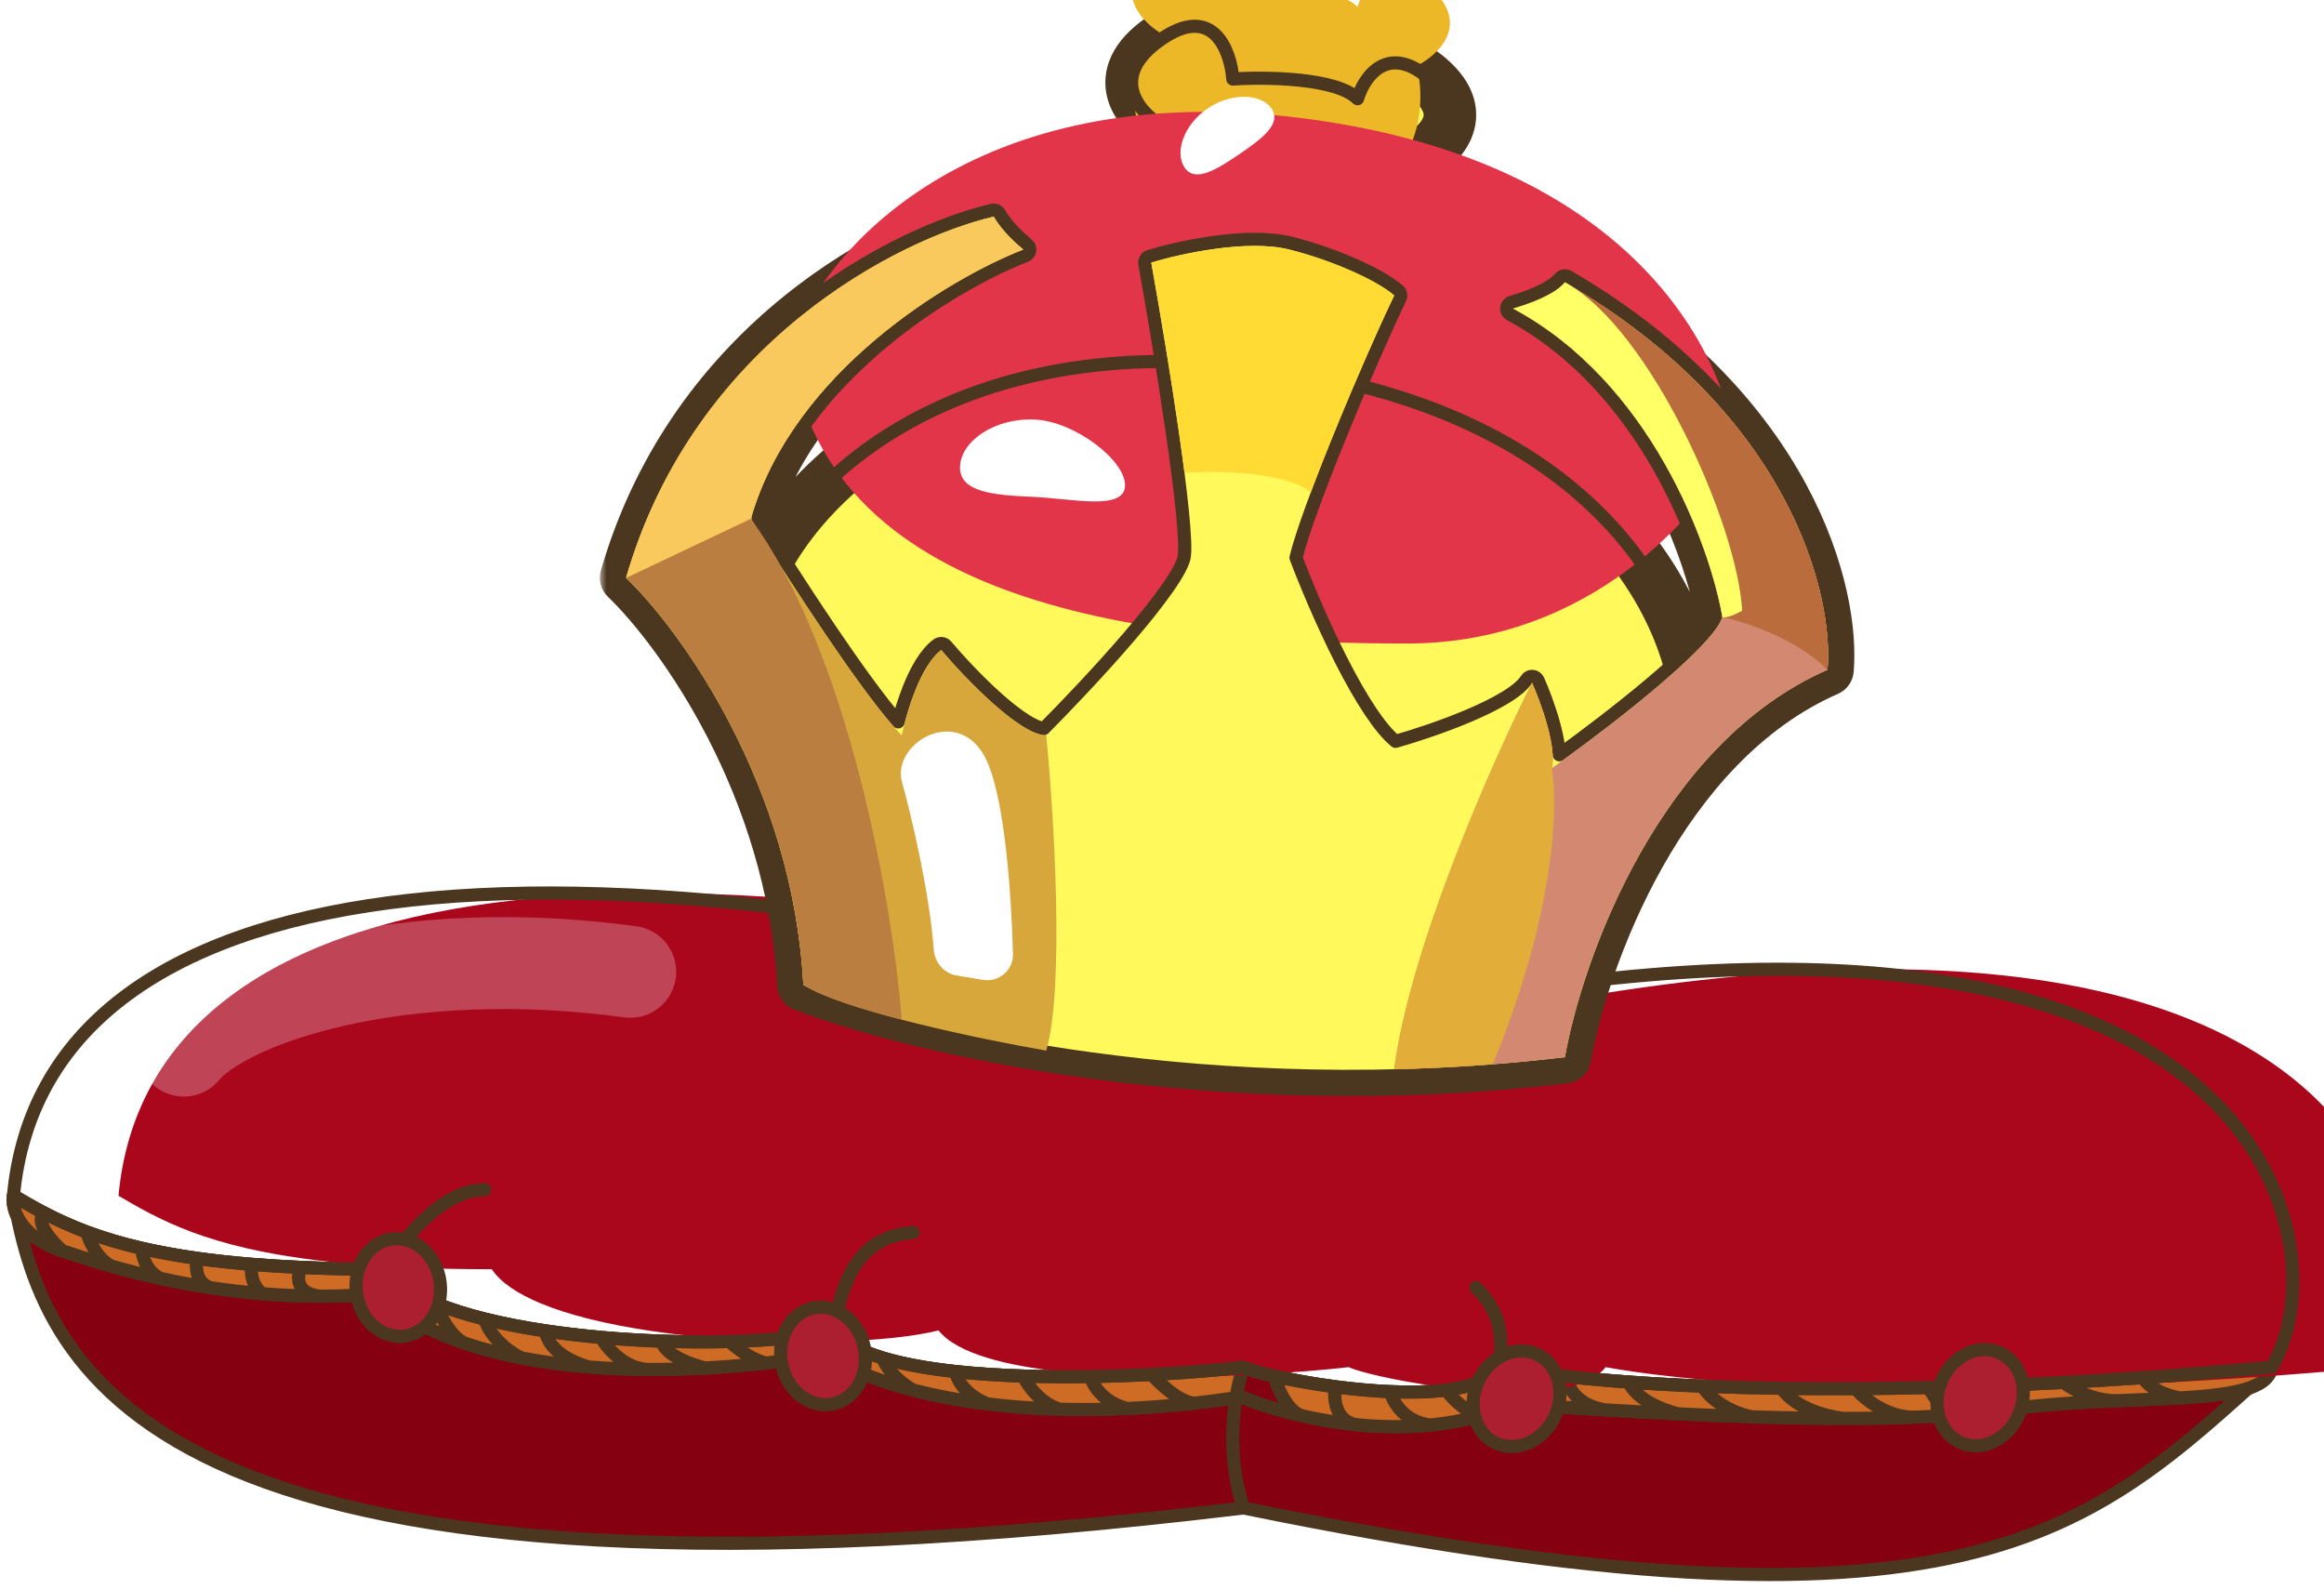 <svg width="177" height="121" viewBox="0 0 177 121" fill="none" xmlns="http://www.w3.org/2000/svg">
  <g filter="url(#filter0_d_662_10623)">
    <path d="M95.708 105.825C16.276 115.389 5.114 97.462 2.314 83.635C2.01 83.008 1.961 82.432 2.024 82.054C2.769 82.494 3.53 82.934 4.354 83.363C5.327 83.869 6.388 84.36 7.617 84.818C8.828 85.269 10.201 85.688 11.812 86.058C13.057 86.344 14.443 86.601 16.007 86.82C17.281 86.999 18.673 87.153 20.201 87.278C21.363 87.373 22.603 87.451 23.93 87.511C25.904 87.6 28.07 87.647 30.456 87.647C31.134 88.665 32.447 89.529 34.184 90.25C35.276 90.703 36.536 91.099 37.913 91.441C39.358 91.801 40.932 92.101 42.574 92.346C43.936 92.548 45.346 92.712 46.769 92.84C48.322 92.979 49.89 93.074 51.43 93.128C53.2 93.189 54.931 93.196 56.557 93.152C59.798 93.064 62.619 92.773 64.48 92.308C65.194 93.201 66.508 93.885 68.217 94.403C69.795 94.881 71.71 95.216 73.802 95.442C75.429 95.617 77.163 95.726 78.929 95.783C80.631 95.838 82.362 95.845 84.056 95.818C85.663 95.793 87.236 95.736 88.717 95.66C91.498 95.517 93.955 95.307 95.708 95.105C96.117 95.288 96.952 95.531 98.06 95.783C99.328 96.071 100.951 96.369 102.7 96.598C104.059 96.777 105.494 96.914 106.894 96.972C108.389 97.035 109.845 97.008 111.131 96.846C113.029 96.607 114.556 96.075 115.284 95.105C116.74 95.369 118.432 95.609 120.34 95.818C121.795 95.978 123.375 96.12 125.072 96.241C126.817 96.367 128.684 96.471 130.665 96.551C132.582 96.628 134.604 96.684 136.724 96.714C138.521 96.74 140.387 96.749 142.317 96.738C144.127 96.728 145.993 96.701 147.91 96.656C151.184 96.58 154.609 96.452 158.164 96.265C160.145 96.161 162.166 96.039 164.224 95.898C167.404 95.68 170.671 95.417 174.012 95.105C173.903 95.865 173.262 96.373 172.219 96.721C159.174 108.47 148.77 116.666 95.708 105.825Z" fill="#850011"/>
    <path d="M2.024 82.054C4.354 96.037 13.21 115.758 95.708 105.825M2.024 82.054C1.869 82.986 2.397 85.13 5.753 86.249M2.024 82.054C2.769 82.494 3.53 82.934 4.354 83.363M95.708 105.825C151.173 117.156 160.029 107.689 174.012 95.105M95.708 105.825C94.682 102.733 94.774 99.626 95.133 97.435M174.012 95.105C170.671 95.417 167.404 95.68 164.224 95.898M174.012 95.105C173.774 96.769 170.99 97.22 167.02 97.449M95.708 95.105C95.514 95.635 95.296 96.441 95.133 97.435M95.708 95.105C93.955 95.307 91.498 95.517 88.717 95.66M95.708 95.105C96.117 95.288 96.952 95.531 98.06 95.783M64.48 92.308C65.038 89.667 65.692 85.223 70.539 84.85M64.48 92.308C62.619 92.773 59.798 93.064 56.557 93.152M64.48 92.308C65.194 93.201 66.508 93.885 68.217 94.403M30.456 87.647C31.232 85.863 34.557 81.588 37.913 81.588M30.456 87.647C28.07 87.647 25.904 87.6 23.93 87.511M30.456 87.647C31.134 88.665 32.447 89.529 34.184 90.25M115.284 95.105C115.284 93.168 115.657 91.283 113.42 89.045M115.284 95.105C114.556 96.075 113.029 96.607 111.131 96.846M115.284 95.105C116.74 95.369 118.432 95.609 120.34 95.818M5.753 86.249C4.976 85.568 3.609 84.037 4.354 83.363M5.753 86.249C6.745 86.58 7.998 86.989 9.481 87.408M95.133 97.435C94.055 97.595 93.004 97.731 91.98 97.845M95.708 97.435C96.808 97.893 98.394 98.413 100.275 98.833M4.354 83.363C5.327 83.869 6.388 84.36 7.617 84.818M7.617 84.818C7.772 85.446 8.363 86.844 9.481 87.408M7.617 84.818C8.828 85.269 10.201 85.688 11.812 86.058M9.481 87.408C10.598 87.724 11.845 88.046 13.21 88.344M11.812 86.058C11.812 86.587 12.091 87.783 13.21 88.344M11.812 86.058C13.057 86.344 14.443 86.601 16.007 86.82M13.21 88.344C14.384 88.601 15.646 88.841 16.985 89.045M16.007 86.82C15.882 87.406 15.904 88.672 16.985 89.045M16.007 86.82C17.281 86.999 18.673 87.153 20.201 87.278M16.985 89.045C18.243 89.237 19.57 89.398 20.959 89.511M20.201 87.278C20.085 87.712 20.074 88.766 20.959 89.511M20.201 87.278C21.363 87.373 22.603 87.451 23.93 87.511M20.959 89.511C22.355 89.626 23.814 89.693 25.328 89.698M23.93 87.511C23.619 88.147 23.464 89.474 25.328 89.698M25.328 89.698C26.83 89.702 28.386 89.645 29.989 89.511C30.902 90.667 33.001 92.147 36.515 93.318M34.184 90.25C34.495 91.13 35.396 92.976 36.515 93.318M34.184 90.25C35.276 90.703 36.536 91.099 37.913 91.441M36.515 93.318C37.738 93.726 39.133 94.097 40.709 94.403M37.913 91.441C38.068 92.039 38.845 93.469 40.709 94.403M37.913 91.441C39.358 91.801 40.932 92.101 42.574 92.346M40.709 94.403C42.244 94.701 43.95 94.939 45.837 95.091M42.574 92.346C42.574 92.945 43.226 94.334 45.837 95.091M42.574 92.346C43.936 92.548 45.346 92.712 46.769 92.84M45.837 95.091C47.283 95.208 48.835 95.274 50.497 95.279M46.769 92.84C47.235 93.663 48.633 95.305 50.497 95.279M46.769 92.84C48.322 92.979 49.89 93.074 51.43 93.128M50.497 95.279C51.825 95.284 53.222 95.249 54.692 95.17M51.43 93.128C51.43 93.519 52.082 94.476 54.692 95.17M51.43 93.128C53.2 93.189 54.931 93.196 56.557 93.152M54.692 95.17C56.172 95.09 57.725 94.965 59.353 94.788M56.557 93.152C57.023 93.597 58.234 94.547 59.353 94.788M59.353 94.788C60.843 94.627 62.396 94.423 64.014 94.172C65.151 94.987 67.331 96.016 70.539 96.846M68.217 94.403C68.37 94.866 69.048 96.002 70.539 96.846M68.217 94.403C69.795 94.881 71.71 95.216 73.802 95.442M70.539 96.846C72.162 97.266 74.048 97.636 76.195 97.901M73.802 95.442C73.844 95.951 74.382 97.155 76.195 97.901M73.802 95.442C75.429 95.617 77.163 95.726 78.929 95.783M76.195 97.901C77.879 98.109 79.722 98.254 81.725 98.308M78.929 95.783C79.24 96.45 80.234 97.888 81.725 98.308M78.929 95.783C80.631 95.838 82.362 95.845 84.056 95.818M81.725 98.308C83.332 98.352 85.041 98.338 86.853 98.254M84.056 95.818C84.211 96.437 84.988 97.791 86.853 98.254M84.056 95.818C85.663 95.793 87.236 95.736 88.717 95.66M86.853 98.254C88.479 98.178 90.188 98.045 91.98 97.845M88.717 95.66C89.338 96.37 90.861 97.8 91.98 97.845M98.06 95.783C98.301 96.7 99.08 98.594 100.275 98.833M98.06 95.783C99.328 96.071 100.951 96.369 102.7 96.598M100.275 98.833C101.583 99.125 103.034 99.369 104.564 99.509M102.7 96.598C102.544 97.527 102.7 99.409 104.564 99.509M102.7 96.598C104.059 96.777 105.494 96.914 106.894 96.972M104.564 99.509C106.295 99.668 108.126 99.694 109.965 99.509M106.894 96.972C107.077 97.733 107.947 99.304 109.965 99.509M106.894 96.972C108.389 97.035 109.845 97.008 111.131 96.846M109.965 99.509C111.28 99.377 112.598 99.136 113.886 98.759M111.131 96.846C111.583 97.459 112.767 98.699 113.886 98.759M113.886 98.759C114.677 98.527 115.456 98.243 116.216 97.901C118.183 98.034 120.572 98.196 123.208 98.355M120.34 95.818C120.363 96.504 120.97 97.972 123.208 98.355M120.34 95.818C121.795 95.978 123.375 96.12 125.072 96.241M123.208 98.355C124.978 98.461 126.86 98.566 128.801 98.659M125.072 96.241C125.227 96.764 126.191 97.979 128.801 98.659M125.072 96.241C126.817 96.367 128.684 96.471 130.665 96.551M128.801 98.659C130.628 98.747 132.507 98.825 134.394 98.884M130.665 96.551C130.976 97.12 132.157 98.384 134.394 98.884M130.665 96.551C132.582 96.628 134.604 96.684 136.724 96.714M134.394 98.884C136.741 98.958 139.1 99.004 141.385 99.006M136.724 96.714C137.035 97.311 138.402 98.603 141.385 99.006M136.724 96.714C138.521 96.74 140.387 96.749 142.317 96.738M141.385 99.006C143.319 99.007 145.201 98.977 146.978 98.906M142.317 96.738C142.967 97.51 144.809 99.025 146.978 98.906M142.317 96.738C144.127 96.728 145.993 96.701 147.91 96.656M146.978 98.906C148.459 98.847 149.867 98.76 151.173 98.638M147.91 96.656C148.221 97.407 149.309 98.854 151.173 98.638M147.91 96.656C151.184 96.58 154.609 96.452 158.164 96.265M151.173 98.638C151.993 98.561 152.772 98.472 153.504 98.367C156.511 97.938 159.562 97.772 162.359 97.654M158.164 96.265C158.786 96.76 160.495 97.73 162.359 97.654M158.164 96.265C160.145 96.161 162.166 96.039 164.224 95.898M162.359 97.654C164.023 97.584 165.598 97.531 167.02 97.449M164.224 95.898C164.38 96.264 165.159 97.087 167.02 97.449" stroke="#4B371F" stroke-linecap="round" stroke-linejoin="round"/>
    <path d="M5.753 86.249C2.397 85.13 1.869 82.986 2.024 82.054C2.769 82.494 3.53 82.934 4.354 83.363C5.327 83.869 6.388 84.36 7.617 84.818C8.828 85.269 10.201 85.688 11.812 86.058C13.057 86.344 14.443 86.6 16.007 86.82C17.281 86.999 18.673 87.153 20.201 87.278C21.363 87.373 22.603 87.451 23.93 87.511C25.904 87.599 28.07 87.647 30.456 87.647C31.134 88.665 32.447 89.529 34.184 90.249C35.276 90.702 36.536 91.099 37.913 91.441C39.358 91.801 40.932 92.101 42.574 92.345C43.936 92.548 45.346 92.712 46.769 92.84C48.322 92.978 49.89 93.074 51.43 93.127C53.2 93.189 54.931 93.196 56.557 93.152C59.798 93.064 62.619 92.773 64.48 92.308C65.194 93.2 66.508 93.885 68.217 94.403C69.795 94.881 71.71 95.216 73.802 95.442C75.429 95.617 77.163 95.725 78.929 95.783C80.631 95.838 82.362 95.845 84.056 95.818C85.663 95.792 87.236 95.736 88.717 95.66C91.498 95.517 93.955 95.306 95.708 95.104C96.117 95.287 96.952 95.531 98.06 95.783C99.328 96.07 100.951 96.369 102.7 96.598C104.059 96.777 105.494 96.914 106.894 96.972C108.389 97.034 109.845 97.007 111.131 96.846C113.029 96.607 114.556 96.075 115.284 95.104C116.74 95.369 118.432 95.609 120.34 95.818C121.795 95.978 123.375 96.119 125.072 96.241C126.817 96.366 128.684 96.47 130.665 96.55C132.582 96.628 134.604 96.683 136.724 96.714C138.521 96.74 140.387 96.749 142.317 96.738C144.127 96.728 145.993 96.701 147.91 96.656C151.184 96.58 154.609 96.451 158.164 96.265C160.145 96.161 162.166 96.039 164.224 95.898C167.404 95.68 170.671 95.417 174.012 95.104C173.774 96.768 170.99 97.22 167.02 97.448C165.598 97.53 164.023 97.584 162.359 97.654C159.562 97.772 156.511 97.937 153.504 98.367C152.772 98.471 151.993 98.561 151.173 98.638C151.119 98.644 151.066 98.649 151.014 98.652C149.753 98.766 148.399 98.849 146.978 98.906C146.934 98.909 146.89 98.91 146.846 98.911C145.108 98.979 143.271 99.007 141.385 99.006C139.1 99.004 136.741 98.958 134.394 98.884C132.507 98.825 130.628 98.747 128.801 98.659C126.86 98.566 124.978 98.461 123.208 98.354C120.572 98.196 118.183 98.034 116.217 97.901L116.216 97.901C115.456 98.243 114.677 98.526 113.886 98.758C112.598 99.136 111.28 99.376 109.965 99.509C108.126 99.694 106.295 99.668 104.564 99.509C104.489 99.505 104.417 99.498 104.347 99.488C102.897 99.345 101.521 99.111 100.275 98.833C100.255 98.829 100.235 98.825 100.216 98.82C99.055 98.532 98.297 96.685 98.06 95.783C96.952 95.531 96.117 95.287 95.708 95.104C95.514 95.635 95.296 96.441 95.133 97.435C94.055 97.594 93.004 97.731 91.98 97.845C90.188 98.045 88.479 98.178 86.853 98.254C85.041 98.338 83.332 98.352 81.725 98.308C79.722 98.253 77.879 98.109 76.195 97.901C74.048 97.635 72.162 97.266 70.539 96.846C67.331 96.015 65.151 94.987 64.014 94.172C62.396 94.423 60.843 94.627 59.353 94.788C57.725 94.964 56.172 95.09 54.692 95.169C53.222 95.249 51.825 95.284 50.497 95.279C50.46 95.28 50.424 95.28 50.387 95.279C48.766 95.271 47.251 95.205 45.837 95.091C43.95 94.938 42.244 94.701 40.709 94.403C39.133 94.096 37.738 93.726 36.515 93.318C36.491 93.311 36.468 93.303 36.445 93.295C32.973 92.127 30.896 90.659 29.989 89.511C28.386 89.645 26.83 89.702 25.328 89.697C23.814 89.693 22.355 89.626 20.959 89.511C19.57 89.397 18.243 89.237 16.985 89.045C15.646 88.841 14.384 88.601 13.21 88.344C11.845 88.045 10.598 87.724 9.481 87.408C7.998 86.988 6.745 86.579 5.753 86.249Z" fill="#CE6B24"/>
    <path d="M95.708 95.104C95.514 95.635 95.296 96.441 95.133 97.435C94.055 97.594 93.004 97.731 91.98 97.845M95.708 95.104C93.955 95.306 91.498 95.517 88.717 95.66M95.708 95.104C96.117 95.287 96.952 95.531 98.06 95.783M5.753 86.249C2.397 85.13 1.869 82.986 2.024 82.054C2.769 82.494 3.53 82.934 4.354 83.363M5.753 86.249C4.976 85.568 3.609 84.037 4.354 83.363M5.753 86.249C6.745 86.579 7.998 86.988 9.481 87.408M95.708 97.435C96.808 97.893 98.394 98.413 100.275 98.833M4.354 83.363C5.327 83.869 6.388 84.36 7.617 84.818M7.617 84.818C7.772 85.446 8.363 86.844 9.481 87.408M7.617 84.818C8.828 85.269 10.201 85.688 11.812 86.058M9.481 87.408C10.598 87.724 11.845 88.045 13.21 88.344M11.812 86.058C11.812 86.586 12.091 87.783 13.21 88.344M11.812 86.058C13.057 86.344 14.443 86.6 16.007 86.82M13.21 88.344C14.384 88.601 15.646 88.841 16.985 89.045M16.007 86.82C15.882 87.406 15.904 88.672 16.985 89.045M16.007 86.82C17.281 86.999 18.673 87.153 20.201 87.278M16.985 89.045C18.243 89.237 19.57 89.397 20.959 89.511M20.201 87.278C20.085 87.712 20.074 88.765 20.959 89.511M20.201 87.278C21.363 87.373 22.603 87.451 23.93 87.511M20.959 89.511C22.355 89.626 23.814 89.693 25.328 89.697M23.93 87.511C25.904 87.599 28.07 87.647 30.456 87.647C31.134 88.665 32.447 89.529 34.184 90.249M23.93 87.511C23.619 88.146 23.464 89.473 25.328 89.697M25.328 89.697C26.83 89.702 28.386 89.645 29.989 89.511C30.902 90.667 33.001 92.147 36.515 93.318M34.184 90.249C34.495 91.13 35.396 92.976 36.515 93.318M34.184 90.249C35.276 90.702 36.536 91.099 37.913 91.441M36.515 93.318C37.738 93.726 39.133 94.096 40.709 94.403M37.913 91.441C38.068 92.039 38.845 93.469 40.709 94.403M37.913 91.441C39.358 91.801 40.932 92.101 42.574 92.345M40.709 94.403C42.244 94.701 43.95 94.938 45.837 95.091M42.574 92.345C42.574 92.945 43.226 94.334 45.837 95.091M42.574 92.345C43.936 92.548 45.346 92.712 46.769 92.84M45.837 95.091C47.283 95.207 48.835 95.274 50.497 95.279M46.769 92.84C47.235 93.663 48.633 95.305 50.497 95.279M46.769 92.84C48.322 92.978 49.89 93.074 51.43 93.127M50.497 95.279C51.825 95.284 53.222 95.249 54.692 95.169M51.43 93.127C51.43 93.519 52.082 94.476 54.692 95.169M51.43 93.127C53.2 93.189 54.931 93.196 56.557 93.152M54.692 95.169C56.172 95.09 57.725 94.964 59.353 94.788M56.557 93.152C59.798 93.064 62.619 92.773 64.48 92.308C65.194 93.2 66.508 93.885 68.217 94.403M56.557 93.152C57.023 93.597 58.234 94.546 59.353 94.788M59.353 94.788C60.843 94.627 62.396 94.423 64.014 94.172C65.151 94.987 67.331 96.015 70.539 96.846M68.217 94.403C68.37 94.865 69.048 96.002 70.539 96.846M68.217 94.403C69.795 94.881 71.71 95.216 73.802 95.442M70.539 96.846C72.162 97.266 74.048 97.635 76.195 97.901M73.802 95.442C73.844 95.951 74.382 97.155 76.195 97.901M73.802 95.442C75.429 95.617 77.163 95.725 78.929 95.783M76.195 97.901C77.879 98.109 79.722 98.253 81.725 98.308M78.929 95.783C79.24 96.45 80.234 97.888 81.725 98.308M78.929 95.783C80.631 95.838 82.362 95.845 84.056 95.818M81.725 98.308C83.332 98.352 85.041 98.338 86.853 98.254M84.056 95.818C84.211 96.437 84.988 97.79 86.853 98.254M84.056 95.818C85.663 95.792 87.236 95.736 88.717 95.66M86.853 98.254C88.479 98.178 90.188 98.045 91.98 97.845M88.717 95.66C89.338 96.37 90.861 97.8 91.98 97.845M98.06 95.783C98.301 96.7 99.08 98.594 100.275 98.833M98.06 95.783C99.328 96.07 100.951 96.369 102.7 96.598M100.275 98.833C101.583 99.125 103.034 99.369 104.564 99.509M102.7 96.598C102.544 97.526 102.7 99.408 104.564 99.509M102.7 96.598C104.059 96.777 105.494 96.914 106.894 96.972M104.564 99.509C106.295 99.668 108.126 99.694 109.965 99.509M106.894 96.972C107.077 97.732 107.947 99.304 109.965 99.509M106.894 96.972C108.389 97.034 109.845 97.007 111.131 96.846M109.965 99.509C111.28 99.376 112.598 99.136 113.886 98.758M111.131 96.846C113.029 96.607 114.556 96.075 115.284 95.104C116.74 95.369 118.432 95.609 120.34 95.818M111.131 96.846C111.583 97.458 112.767 98.699 113.886 98.758M113.886 98.758C114.677 98.526 115.456 98.243 116.216 97.901C118.183 98.034 120.572 98.196 123.208 98.354M120.34 95.818C120.363 96.504 120.97 97.972 123.208 98.354M120.34 95.818C121.795 95.978 123.375 96.119 125.072 96.241M123.208 98.354C124.978 98.461 126.86 98.566 128.801 98.659M125.072 96.241C125.227 96.764 126.191 97.979 128.801 98.659M125.072 96.241C126.817 96.366 128.684 96.47 130.665 96.55M128.801 98.659C130.628 98.747 132.507 98.825 134.394 98.884M130.665 96.55C130.976 97.12 132.157 98.384 134.394 98.884M130.665 96.55C132.582 96.628 134.604 96.683 136.724 96.714M134.394 98.884C136.741 98.958 139.1 99.004 141.385 99.006M136.724 96.714C137.035 97.31 138.402 98.603 141.385 99.006M136.724 96.714C138.521 96.74 140.387 96.749 142.317 96.738M141.385 99.006C143.319 99.007 145.201 98.977 146.978 98.906M142.317 96.738C142.967 97.51 144.809 99.024 146.978 98.906M142.317 96.738C144.127 96.728 145.993 96.701 147.91 96.656M146.978 98.906C148.459 98.847 149.867 98.759 151.173 98.638M147.91 96.656C148.221 97.407 149.309 98.854 151.173 98.638M147.91 96.656C151.184 96.58 154.609 96.451 158.164 96.265M151.173 98.638C151.993 98.561 152.772 98.471 153.504 98.367C156.511 97.937 159.562 97.772 162.359 97.654M158.164 96.265C158.786 96.759 160.495 97.729 162.359 97.654M158.164 96.265C160.145 96.161 162.166 96.039 164.224 95.898M162.359 97.654C164.023 97.584 165.598 97.53 167.02 97.448M164.224 95.898C167.404 95.68 170.671 95.417 174.012 95.104C173.774 96.768 170.99 97.22 167.02 97.448M164.224 95.898C164.38 96.264 165.159 97.087 167.02 97.448" stroke="#4B371F" stroke-linecap="round" stroke-linejoin="round"/>
    <g filter="url(#filter1_ii_662_10623)">
      <path d="M102.7 69.003C174.012 53.302 179.581 86.058 174.012 95.105C170.671 95.417 167.404 95.68 164.224 95.898C162.166 96.039 160.145 96.161 158.164 96.265C154.609 96.452 151.184 96.58 147.91 96.657C145.992 96.701 144.127 96.728 142.317 96.738C140.387 96.749 138.521 96.74 136.724 96.715C134.604 96.684 132.582 96.629 130.665 96.551C128.684 96.471 126.817 96.367 125.072 96.242C123.375 96.12 121.795 95.978 120.34 95.818C118.432 95.609 116.74 95.369 115.284 95.105C114.556 96.075 113.029 96.607 111.13 96.846C109.845 97.008 108.389 97.035 106.894 96.972C105.493 96.914 104.059 96.777 102.7 96.599C100.951 96.369 99.328 96.071 98.06 95.783C96.952 95.531 96.117 95.288 95.708 95.105C93.955 95.307 91.498 95.517 88.717 95.66C87.236 95.736 85.663 95.793 84.056 95.818C82.362 95.845 80.631 95.838 78.929 95.783C77.163 95.726 75.429 95.617 73.802 95.442C71.71 95.216 69.795 94.881 68.217 94.403C66.508 93.885 65.194 93.201 64.48 92.308C62.619 92.773 59.798 93.065 56.556 93.153C54.931 93.197 53.2 93.189 51.429 93.128C49.89 93.074 48.322 92.979 46.769 92.84C45.346 92.713 43.936 92.548 42.574 92.346C40.932 92.102 39.358 91.801 37.913 91.442C36.536 91.099 35.276 90.703 34.184 90.25C32.447 89.529 31.134 88.665 30.456 87.647C28.07 87.647 25.904 87.6 23.93 87.511C22.603 87.451 21.363 87.373 20.201 87.278C18.673 87.153 17.281 86.999 16.007 86.82C14.443 86.601 13.057 86.344 11.812 86.058C10.201 85.688 8.828 85.269 7.617 84.818C6.388 84.36 5.327 83.869 4.354 83.363C3.53 82.934 2.769 82.494 2.024 82.054C4.354 57.031 42.574 51.904 102.7 69.003Z" fill="#AA061C"/>
    </g>
    <path d="M64.48 92.308C65.037 89.667 65.692 85.224 70.539 84.851M64.48 92.308C62.619 92.773 59.798 93.065 56.556 93.153C54.931 93.197 53.2 93.189 51.429 93.128C49.89 93.074 48.322 92.979 46.769 92.84C45.346 92.713 43.936 92.548 42.574 92.346C40.932 92.102 39.358 91.801 37.913 91.442C36.536 91.099 35.276 90.703 34.184 90.25C32.447 89.529 31.134 88.665 30.456 87.647M64.48 92.308C65.194 93.201 66.508 93.885 68.217 94.403C69.795 94.881 71.71 95.216 73.802 95.442C75.429 95.617 77.163 95.726 78.929 95.783C80.631 95.838 82.362 95.845 84.056 95.818C85.663 95.793 87.236 95.736 88.717 95.66C91.498 95.517 93.955 95.307 95.708 95.105C96.117 95.288 96.952 95.531 98.06 95.783C99.328 96.071 100.951 96.369 102.7 96.599C104.059 96.777 105.493 96.914 106.894 96.972C108.389 97.035 109.845 97.008 111.13 96.846C113.029 96.607 114.556 96.075 115.284 95.105M30.456 87.647C31.232 85.863 34.557 81.588 37.913 81.588M30.456 87.647C28.07 87.647 25.904 87.6 23.93 87.511C22.603 87.451 21.363 87.373 20.201 87.278C18.673 87.153 17.281 86.999 16.007 86.82C14.443 86.601 13.057 86.344 11.812 86.058C10.201 85.688 8.828 85.269 7.617 84.818C6.388 84.36 5.327 83.869 4.354 83.363C3.53 82.934 2.769 82.494 2.024 82.054C4.354 57.031 42.574 51.904 102.7 69.003C174.012 53.302 179.581 86.058 174.012 95.105C170.671 95.417 167.404 95.68 164.224 95.898C162.166 96.039 160.145 96.161 158.164 96.265C154.609 96.452 151.184 96.58 147.91 96.657C145.992 96.701 144.127 96.728 142.317 96.738C140.387 96.749 138.521 96.74 136.724 96.715C134.604 96.684 132.582 96.629 130.665 96.551C128.684 96.471 126.817 96.367 125.072 96.242C123.375 96.12 121.795 95.978 120.34 95.818C118.432 95.609 116.74 95.369 115.284 95.105M115.284 95.105C115.284 93.168 115.657 91.283 113.42 89.045" stroke="#4B371F" stroke-linecap="round" stroke-linejoin="round"/>
    <ellipse cx="63.686" cy="94.254" rx="3.21" ry="3.729" transform="rotate(-11.092 63.686 94.254)" fill="#AC1F31" stroke="#4B371F" stroke-linecap="round" stroke-linejoin="round"/>
    <ellipse cx="116.504" cy="97.509" rx="3.21" ry="3.729" transform="rotate(24.953 116.504 97.509)" fill="#AC1F31" stroke="#4B371F" stroke-linecap="round" stroke-linejoin="round"/>
    <ellipse cx="151.813" cy="97.43" rx="3.21" ry="3.729" transform="rotate(21.894 151.813 97.43)" fill="#AC1F31" stroke="#4B371F" stroke-linecap="round" stroke-linejoin="round"/>
    <ellipse cx="31.334" cy="89.045" rx="3.21" ry="3.729" transform="rotate(-7.178 31.334 89.045)" fill="#AC1F31" stroke="#4B371F" stroke-linecap="round" stroke-linejoin="round"/>
    <path d="M15 71C18.167 67.166 31.4 62.6 49 65" stroke="white" stroke-opacity="0.25" stroke-width="7" stroke-linecap="round" stroke-linejoin="round"/>
  </g>
  <mask id="path-12-outside-1_662_10623" maskUnits="userSpaceOnUse" x="45.685" y="0" width="96" height="84" fill="black">
    <rect fill="white" x="45.685" width="96" height="84"/>
    <path fill-rule="evenodd" clip-rule="evenodd" d="M88.725 19.707C86.622 17.619 84.916 13.944 88.393 9.518C86.727 8.518 84.393 5.818 88.393 3.018C92.393 0.218 93.727 3.852 93.893 6.018C96.393 5.851 101.793 5.918 103.393 7.518C103.893 5.851 105.693 3.218 108.893 6.018C112.093 8.818 109.56 11.185 107.893 12.018C108.601 14.731 108.174 19.114 104.59 21.444C105.257 21.809 105.806 22.169 106.185 22.5C105.77 23.358 105.276 24.429 104.739 25.63C108.96 24.988 113.614 23.686 118.685 21.5L118.966 21.741C119.055 21.657 119.127 21.577 119.185 21.5C136.385 31.5 139.685 45.333 139.185 51C126.385 56.6 120.518 73 119.185 80.5C92.385 83.7 69.351 78.167 61.185 75C60.385 59.8 51.851 48 47.685 44C52.885 26 68.518 18.167 75.685 16.5C75.872 16.834 76.14 17.21 76.492 17.615L76.685 17.5C78.629 19.968 82.613 23.04 88.511 24.773C88.212 22.987 87.925 21.342 87.685 20C87.98 19.909 88.331 19.809 88.725 19.707ZM58.758 42.016C61.395 37.537 66.805 32.236 75.579 29.45C71.892 27.981 69.38 26.292 67.885 24.87C63.347 28.42 58.943 33.346 57.185 39.5C57.627 40.218 58.161 41.074 58.758 42.016ZM122.787 29.613C120.525 30.602 116.913 31.564 111.719 32.209C122.427 37.114 127.032 44.743 128.6 50.18C129.952 48.889 130.933 47.754 131.185 47C130.501 43.064 127.991 35.595 122.787 29.613Z"/>
  </mask>
  <path fill-rule="evenodd" clip-rule="evenodd" d="M88.725 19.707C86.622 17.619 84.916 13.944 88.393 9.518C86.727 8.518 84.393 5.818 88.393 3.018C92.393 0.218 93.727 3.852 93.893 6.018C96.393 5.851 101.793 5.918 103.393 7.518C103.893 5.851 105.693 3.218 108.893 6.018C112.093 8.818 109.56 11.185 107.893 12.018C108.601 14.731 108.174 19.114 104.59 21.444C105.257 21.809 105.806 22.169 106.185 22.5C105.77 23.358 105.276 24.429 104.739 25.63C108.96 24.988 113.614 23.686 118.685 21.5L118.966 21.741C119.055 21.657 119.127 21.577 119.185 21.5C136.385 31.5 139.685 45.333 139.185 51C126.385 56.6 120.518 73 119.185 80.5C92.385 83.7 69.351 78.167 61.185 75C60.385 59.8 51.851 48 47.685 44C52.885 26 68.518 18.167 75.685 16.5C75.872 16.834 76.14 17.21 76.492 17.615L76.685 17.5C78.629 19.968 82.613 23.04 88.511 24.773C88.212 22.987 87.925 21.342 87.685 20C87.98 19.909 88.331 19.809 88.725 19.707ZM58.758 42.016C61.395 37.537 66.805 32.236 75.579 29.45C71.892 27.981 69.38 26.292 67.885 24.87C63.347 28.42 58.943 33.346 57.185 39.5C57.627 40.218 58.161 41.074 58.758 42.016ZM122.787 29.613C120.525 30.602 116.913 31.564 111.719 32.209C122.427 37.114 127.032 44.743 128.6 50.18C129.952 48.889 130.933 47.754 131.185 47C130.501 43.064 127.991 35.595 122.787 29.613Z" fill="#FFF95C"/>
  <path d="M88.393 9.518L89.966 10.754C90.32 10.302 90.464 9.72 90.36 9.156C90.256 8.591 89.915 8.099 89.422 7.803L88.393 9.518ZM88.725 19.707L89.228 21.643C89.923 21.462 90.468 20.922 90.656 20.229C90.843 19.535 90.644 18.794 90.134 18.288L88.725 19.707ZM88.393 3.018L87.246 1.38V1.38L88.393 3.018ZM93.893 6.018L91.899 6.172C91.983 7.265 92.932 8.087 94.026 8.014L93.893 6.018ZM103.393 7.518L101.979 8.932C102.477 9.43 103.2 9.629 103.882 9.457C104.565 9.285 105.107 8.767 105.309 8.093L103.393 7.518ZM108.893 6.018L110.21 4.513V4.513L108.893 6.018ZM107.893 12.018L106.999 10.229C106.154 10.652 105.72 11.608 105.958 12.523L107.893 12.018ZM104.59 21.444L103.5 19.767C102.91 20.151 102.565 20.816 102.591 21.52C102.618 22.223 103.013 22.861 103.63 23.198L104.59 21.444ZM106.185 22.5L107.986 23.369C108.377 22.559 108.179 21.587 107.502 20.995L106.185 22.5ZM104.739 25.63L102.913 24.813C102.614 25.481 102.704 26.259 103.147 26.841C103.59 27.424 104.316 27.718 105.04 27.607L104.739 25.63ZM118.685 21.5L119.986 19.982C119.406 19.485 118.594 19.361 117.893 19.663L118.685 21.5ZM118.966 21.741L117.664 23.26C118.442 23.926 119.598 23.898 120.341 23.193L118.966 21.741ZM119.185 21.5L120.19 19.771C119.313 19.261 118.193 19.488 117.585 20.3L119.185 21.5ZM139.185 51L139.986 52.832C140.656 52.539 141.113 51.904 141.177 51.176L139.185 51ZM119.185 80.5L119.422 82.486C120.296 82.382 121 81.717 121.154 80.85L119.185 80.5ZM61.185 75L59.187 75.105C59.229 75.891 59.727 76.58 60.462 76.865L61.185 75ZM47.685 44L45.763 43.445C45.557 44.159 45.764 44.928 46.3 45.443L47.685 44ZM75.685 16.5L77.428 15.52C76.992 14.745 76.097 14.351 75.231 14.552L75.685 16.5ZM76.492 17.615L74.984 18.929C75.621 19.66 76.69 19.829 77.521 19.33L76.492 17.615ZM76.685 17.5L78.256 16.262C77.632 15.472 76.519 15.267 75.656 15.785L76.685 17.5ZM88.511 24.773L87.947 26.692C88.608 26.886 89.323 26.727 89.838 26.27C90.353 25.812 90.597 25.122 90.484 24.443L88.511 24.773ZM87.685 20L87.096 18.088C86.13 18.386 85.537 19.358 85.716 20.353L87.685 20ZM75.579 29.45L76.184 31.357C76.99 31.101 77.548 30.367 77.578 29.522C77.608 28.678 77.105 27.905 76.319 27.592L75.579 29.45ZM58.758 42.016L57.068 43.087C57.441 43.675 58.093 44.027 58.79 44.016C59.487 44.004 60.127 43.631 60.481 43.031L58.758 42.016ZM67.885 24.87L69.263 23.421C68.545 22.738 67.434 22.684 66.653 23.295L67.885 24.87ZM57.185 39.5L55.261 38.951C55.107 39.49 55.187 40.07 55.481 40.548L57.185 39.5ZM111.719 32.209L111.472 30.224C110.585 30.334 109.878 31.02 109.742 31.904C109.606 32.788 110.073 33.655 110.886 34.028L111.719 32.209ZM122.787 29.613L124.296 28.3C123.723 27.641 122.787 27.43 121.986 27.78L122.787 29.613ZM128.6 50.18L126.678 50.734C126.872 51.406 127.403 51.928 128.078 52.111C128.753 52.293 129.475 52.11 129.981 51.627L128.6 50.18ZM131.185 47L133.082 47.633C133.187 47.319 133.212 46.984 133.155 46.658L131.185 47ZM86.821 8.283C84.795 10.861 84.142 13.426 84.488 15.78C84.824 18.066 86.061 19.881 87.316 21.126L90.134 18.288C89.286 17.445 88.619 16.378 88.445 15.198C88.282 14.086 88.514 12.601 89.966 10.754L86.821 8.283ZM87.246 1.38C86.06 2.21 85.178 3.147 84.668 4.21C84.141 5.309 84.073 6.422 84.33 7.435C84.808 9.319 86.323 10.608 87.364 11.233L89.422 7.803C88.797 7.428 88.312 6.867 88.207 6.452C88.172 6.314 88.167 6.164 88.275 5.939C88.4 5.677 88.726 5.226 89.54 4.657L87.246 1.38ZM95.887 5.865C95.792 4.621 95.357 2.563 93.974 1.221C93.204 0.473 92.149 -0.034 90.861 0.002C89.643 0.036 88.433 0.549 87.246 1.38L89.54 4.657C90.354 4.087 90.81 4.005 90.972 4C91.065 3.998 91.104 4.009 91.188 4.091C91.317 4.216 91.489 4.475 91.639 4.903C91.784 5.317 91.869 5.776 91.899 6.172L95.887 5.865ZM104.808 6.104C104.057 5.353 103.039 4.93 102.155 4.668C101.225 4.392 100.19 4.222 99.19 4.117C97.188 3.906 95.095 3.934 93.76 4.023L94.026 8.014C95.191 7.936 97.049 7.913 98.772 8.095C99.634 8.185 100.406 8.321 101.016 8.503C101.673 8.697 101.93 8.883 101.979 8.932L104.808 6.104ZM110.21 4.513C109.235 3.66 108.21 3.081 107.133 2.873C106.014 2.657 104.992 2.873 104.145 3.353C102.585 4.236 101.794 5.89 101.478 6.943L105.309 8.093C105.385 7.839 105.514 7.544 105.682 7.289C105.854 7.029 106.013 6.892 106.116 6.834C106.182 6.796 106.241 6.775 106.375 6.801C106.552 6.835 106.951 6.977 107.576 7.523L110.21 4.513ZM108.788 13.807C109.821 13.29 111.354 12.206 112.061 10.534C112.441 9.633 112.571 8.572 112.239 7.451C111.915 6.361 111.206 5.384 110.21 4.513L107.576 7.523C108.181 8.052 108.354 8.422 108.404 8.588C108.444 8.725 108.437 8.832 108.376 8.978C108.3 9.157 108.136 9.39 107.859 9.642C107.586 9.889 107.271 10.093 106.999 10.229L108.788 13.807ZM105.68 23.121C110.256 20.146 110.66 14.699 109.829 11.513L105.958 12.523C106.542 14.763 106.092 18.082 103.5 19.767L105.68 23.121ZM103.63 23.198C104.237 23.531 104.645 23.811 104.868 24.005L107.502 20.995C106.968 20.528 106.276 20.087 105.55 19.689L103.63 23.198ZM104.383 21.631C103.958 22.512 103.455 23.602 102.913 24.813L106.564 26.447C107.097 25.257 107.582 24.205 107.986 23.369L104.383 21.631ZM117.893 19.663C112.966 21.787 108.477 23.038 104.438 23.653L105.04 27.607C109.444 26.937 114.262 25.584 119.476 23.337L117.893 19.663ZM120.268 20.223L119.986 19.982L117.383 23.018L117.664 23.26L120.268 20.223ZM120.341 23.193C120.496 23.046 120.648 22.882 120.785 22.7L117.585 20.3C117.596 20.285 117.603 20.277 117.604 20.276C117.605 20.275 117.601 20.279 117.59 20.289L120.341 23.193ZM118.179 23.229C134.751 32.864 137.62 45.978 137.192 50.824L141.177 51.176C141.749 44.689 138.018 30.136 120.19 19.771L118.179 23.229ZM138.383 49.168C131.434 52.208 126.49 58.115 123.142 64.056C119.788 70.008 117.918 76.2 117.215 80.15L121.154 80.85C121.785 77.3 123.515 71.542 126.627 66.019C129.746 60.485 134.135 55.392 139.986 52.832L138.383 49.168ZM118.947 78.514C92.499 81.672 69.795 76.194 61.908 73.135L60.462 76.865C68.908 80.14 92.27 85.728 119.422 82.486L118.947 78.514ZM63.182 74.895C62.349 59.063 53.502 46.812 49.07 42.557L46.3 45.443C50.201 49.188 58.421 60.537 59.187 75.105L63.182 74.895ZM49.606 44.555C54.542 27.468 69.425 20.009 76.138 18.448L75.231 14.552C67.611 16.324 51.227 24.532 45.763 43.445L49.606 44.555ZM73.941 17.48C74.208 17.955 74.56 18.442 74.984 18.929L78.001 16.302C77.719 15.979 77.536 15.712 77.428 15.52L73.941 17.48ZM75.656 15.785L75.463 15.9L77.521 19.33L77.714 19.215L75.656 15.785ZM89.075 22.854C83.533 21.225 79.917 18.371 78.256 16.262L75.114 18.738C77.341 21.564 81.693 24.854 87.947 26.692L89.075 22.854ZM90.484 24.443C90.183 22.649 89.895 20.997 89.653 19.647L85.716 20.353C85.956 21.688 86.24 23.325 86.539 25.104L90.484 24.443ZM88.273 21.912C88.537 21.83 88.859 21.739 89.228 21.643L88.222 17.771C87.803 17.88 87.424 17.988 87.096 18.088L88.273 21.912ZM74.974 27.544C65.719 30.482 59.916 36.107 57.034 41.001L60.481 43.031C62.874 38.967 67.891 33.989 76.184 31.357L74.974 27.544ZM66.507 26.32C68.222 27.951 70.965 29.765 74.839 31.308L76.319 27.592C72.819 26.198 70.538 24.634 69.263 23.421L66.507 26.32ZM66.653 23.295C61.94 26.981 57.181 32.233 55.261 38.951L59.108 40.049C60.705 34.459 64.755 29.858 69.117 26.446L66.653 23.295ZM55.481 40.548C55.928 41.274 56.467 42.138 57.068 43.087L60.447 40.946C59.855 40.011 59.325 39.162 58.888 38.452L55.481 40.548ZM111.965 34.194C117.262 33.536 121.083 32.541 123.588 31.445L121.986 27.78C119.966 28.663 116.564 29.593 111.472 30.224L111.965 34.194ZM130.521 49.626C128.803 43.666 123.823 35.554 112.551 30.391L110.886 34.028C121.031 38.675 125.261 45.821 126.678 50.734L130.521 49.626ZM129.981 51.627C130.687 50.953 131.332 50.286 131.847 49.663C132.325 49.084 132.834 48.376 133.082 47.633L129.287 46.367C129.295 46.345 129.277 46.404 129.179 46.557C129.087 46.702 128.951 46.888 128.763 47.115C128.387 47.571 127.864 48.117 127.219 48.733L129.981 51.627ZM133.155 46.658C132.425 42.45 129.792 34.618 124.296 28.3L121.278 30.925C126.19 36.572 128.578 43.678 129.214 47.342L133.155 46.658Z" fill="#4B371F" mask="url(#path-12-outside-1_662_10623)"/>
  <g filter="url(#filter2_i_662_10623)">
    <path d="M88.393 9.518C83.993 15.118 87.893 19.518 90.393 21.018C91.893 21.918 95.893 23.018 98.393 23.018C107.628 23.018 108.893 15.851 107.893 12.018C109.56 11.185 112.093 8.818 108.893 6.018C105.693 3.218 103.893 5.851 103.393 7.518C101.793 5.918 96.393 5.851 93.893 6.018C93.727 3.852 92.393 0.218 88.393 3.018C84.393 5.818 86.727 8.518 88.393 9.518Z" fill="#ECB828"/>
  </g>
  <path d="M88.393 9.518C83.993 15.118 87.893 19.518 90.393 21.018C91.893 21.918 95.893 23.018 98.393 23.018C107.628 23.018 108.893 15.851 107.893 12.018C109.56 11.185 112.093 8.818 108.893 6.018C105.693 3.218 103.893 5.851 103.393 7.518C101.793 5.918 96.393 5.851 93.893 6.018C93.727 3.852 92.393 0.218 88.393 3.018C84.393 5.818 86.727 8.518 88.393 9.518Z" stroke="#4B371F" stroke-linecap="round" stroke-linejoin="round"/>
  <path d="M118.685 21.5C95.485 31.5 81.018 23 76.685 17.5L66.685 23.5C68.851 26.667 77.985 33 97.185 33C116.385 33 124.685 29.667 125.685 27.5L118.685 21.5Z" fill="#9C6923" stroke="#4B371F" stroke-linecap="round" stroke-linejoin="round"/>
  <g filter="url(#filter3_i_662_10623)">
    <path d="M96.185 28C70.985 24.8 59.351 38.334 57.185 45.5C59.685 66 86.685 68 104.185 68C118.185 68 126.685 58 129.185 53C128.351 46 121.385 31.2 96.185 28Z" fill="#E3354A"/>
  </g>
  <path d="M96.185 28C70.985 24.8 59.351 38.334 57.185 45.5C59.685 66 86.685 68 104.185 68C118.185 68 126.685 58 129.185 53C128.351 46 121.385 31.2 96.185 28Z" stroke="#4B371F" stroke-linecap="round" stroke-linejoin="round"/>
  <path d="M60.685 75.026C60.696 75.223 60.82 75.395 61.004 75.466C69.24 78.66 92.356 84.207 119.244 80.996C119.462 80.97 119.638 80.804 119.677 80.588C120.335 76.888 122.117 70.967 125.32 65.283C128.525 59.596 133.122 54.198 139.385 51.458C139.552 51.385 139.667 51.226 139.683 51.044C140.201 45.172 136.793 31.159 119.436 21.068C119.217 20.94 118.937 20.997 118.785 21.2C118.639 21.393 118.305 21.682 117.691 22.013C117.085 22.339 116.24 22.688 115.111 23.02C114.917 23.078 114.776 23.247 114.755 23.449C114.734 23.651 114.838 23.845 115.017 23.941C120.135 26.683 123.82 31.1 126.347 35.535C128.833 39.898 130.18 44.246 130.668 46.952C130.578 47.162 130.413 47.434 130.162 47.765C129.87 48.149 129.484 48.586 129.02 49.062C128.093 50.014 126.882 51.099 125.563 52.204C123.282 54.116 120.7 56.07 118.755 57.477C118.746 57.306 118.73 57.133 118.709 56.959C118.635 56.36 118.491 55.712 118.317 55.079C117.967 53.814 117.483 52.565 117.141 51.797C117.066 51.626 116.901 51.512 116.715 51.501C116.529 51.489 116.352 51.583 116.256 51.743C116.021 52.135 115.49 52.593 114.697 53.082C113.92 53.562 112.951 54.035 111.913 54.478C109.947 55.316 107.775 56.028 106.29 56.451C105.711 55.98 105.062 55.194 104.38 54.175C103.631 53.057 102.869 51.701 102.143 50.273C100.724 47.485 99.458 44.456 98.706 42.465C99.136 40.659 100.503 37.002 102.073 33.151C103.679 29.211 105.474 25.122 106.635 22.717C106.733 22.515 106.683 22.272 106.514 22.124C105.788 21.489 104.531 20.789 103.086 20.155C101.628 19.515 99.935 18.922 98.306 18.515C96.611 18.091 94.451 18.186 92.48 18.455C90.496 18.725 88.644 19.181 87.537 19.522C87.296 19.596 87.148 19.84 87.192 20.088C87.775 23.335 88.624 28.354 89.277 32.859C89.604 35.112 89.881 37.232 90.051 38.936C90.136 39.788 90.194 40.531 90.219 41.131C90.244 41.742 90.232 42.173 90.191 42.418C90.155 42.636 90.031 42.959 89.8 43.389C89.574 43.809 89.262 44.299 88.88 44.842C88.117 45.928 87.094 47.199 85.968 48.512C83.785 51.056 81.237 53.733 79.494 55.483C79.153 55.426 78.688 55.226 78.115 54.866C77.447 54.446 76.705 53.857 75.955 53.189C74.456 51.855 72.972 50.248 72.066 49.177C71.895 48.975 71.596 48.941 71.385 49.1C70.465 49.789 69.757 51.114 69.246 52.389C68.887 53.283 68.606 54.203 68.409 54.969C67.056 53.426 65.182 50.824 63.298 48.044C61.174 44.911 59.065 41.595 57.727 39.427C59.324 34.051 62.994 29.618 66.987 26.244C71.031 22.828 75.37 20.531 78.112 19.466C78.278 19.402 78.397 19.255 78.425 19.08C78.453 18.905 78.387 18.727 78.25 18.614C77.158 17.713 76.472 16.879 76.12 16.255C76.011 16.061 75.788 15.963 75.571 16.013C68.291 17.706 52.47 25.633 47.204 43.861C47.153 44.04 47.204 44.232 47.338 44.361C51.439 48.297 59.894 59.984 60.685 75.026Z" fill="#FFF95C" stroke="#4B371F" stroke-linecap="round" stroke-linejoin="round"/>
  <path d="M98.185 19C94.985 18.2 89.851 19.333 87.685 20C88.412 24.052 89.554 30.863 90.214 36C92.632 35.833 97.94 35.9 99.827 37.5C101.679 32.56 104.552 25.882 106.185 22.5C104.851 21.333 101.385 19.8 98.185 19Z" fill="#FFDB34"/>
  <path d="M139.185 51C126.385 56.6 120.518 73 119.185 80.5C114.73 81.032 110.38 81.323 106.185 81.423C107.385 72.161 113.685 57.949 116.685 52C117.351 53.5 118.585 56.9 118.185 58.5C122.185 55.667 130.385 49.4 131.185 47C130.23 41.5 125.707 29.1 115.253 23.5C117.559 22.821 118.769 22.054 119.185 21.5C136.385 31.5 139.685 45.333 139.185 51Z" fill="#D38971"/>
  <path d="M118.185 58.5C118.585 56.9 117.351 53.5 116.685 52C113.685 57.949 107.385 72.161 106.185 81.423C108.635 81.364 111.138 81.241 113.685 81.042C118.485 69.476 118.685 61.195 118.185 58.5Z" fill="#E2AD39"/>
  <path d="M119.185 21.5C136.385 31.5 139.685 45.333 139.185 51C136.785 48.6 132.851 47.333 131.185 47C130.23 41.5 125.707 29.1 115.253 23.5C117.559 22.821 118.769 22.054 119.185 21.5Z" fill="#BA6C3C"/>
  <path d="M115.253 23.5C117.559 22.821 118.769 22.054 119.185 21.5C125.685 25 132.351 39.982 132.685 46.5C132.685 46.5 131.683 47.1 131.185 47C130.23 41.5 125.707 29.1 115.253 23.5Z" fill="#FFFF66"/>
  <path d="M61.185 75C60.385 59.8 51.851 48 47.685 44C52.885 26 68.518 18.167 75.685 16.5C76.074 17.192 76.807 18.071 77.931 19C72.349 21.167 60.385 28.3 57.185 39.5C59.851 43.833 65.885 53.2 68.685 56C69.018 54.333 70.085 50.7 71.685 49.5C73.518 51.667 77.685 56 79.685 56C80.269 62 81.087 75.2 79.685 80C74.851 79.167 64.385 77 61.185 75Z" fill="#D8A73B"/>
  <path d="M61.185 75C60.385 59.8 51.851 48 47.685 44L57.185 39.5C64.785 49.9 68.018 69.266 68.685 77.649C65.5 76.822 62.616 75.894 61.185 75Z" fill="#BA7E41"/>
  <path d="M47.685 44C52.885 26 68.518 18.167 75.685 16.5C76.074 17.192 76.807 18.071 77.931 19C72.349 21.167 60.385 28.3 57.185 39.5L47.685 44Z" fill="#F9C95D"/>
  <path d="M96.84 8.264C97.616 9.406 96.201 10.511 94.374 11.752C92.546 12.993 90.998 13.901 90.222 12.758C89.446 11.616 90.142 9.505 91.969 8.264C93.797 7.023 96.064 7.122 96.84 8.264Z" fill="white"/>
  <path d="M85.685 37C85.605 38.917 81.649 37.957 78.583 37.829C75.516 37.701 73.037 37.432 73.117 35.515C73.197 33.599 75.72 31.819 78.787 31.947C81.853 32.074 85.764 35.083 85.685 37Z" fill="white"/>
  <path d="M71.117 72.308C70.796 67.952 69.418 62.139 68.685 59.5C67.922 56.5 73.185 53.5 75.185 58C76.527 61.021 77.025 68.008 77.15 72.64C77.184 73.876 76.075 74.815 74.856 74.612L72.856 74.278C71.891 74.118 71.189 73.283 71.117 72.308Z" fill="white"/>
  <defs>
    <filter id="filter0_d_662_10623" x="0.5" y="58.5" width="175.62" height="61.895" filterUnits="userSpaceOnUse" color-interpolation-filters="sRGB">
      <feFlood flood-opacity="0" result="BackgroundImageFix"/>
      <feColorMatrix in="SourceAlpha" type="matrix" values="0 0 0 0 0 0 0 0 0 0 0 0 0 0 0 0 0 0 127 0" result="hardAlpha"/>
      <feOffset dx="-1" dy="9"/>
      <feComposite in2="hardAlpha" operator="out"/>
      <feColorMatrix type="matrix" values="0 0 0 0 0 0 0 0 0 0 0 0 0 0 0 0 0 0 0.25 0"/>
      <feBlend mode="normal" in2="BackgroundImageFix" result="effect1_dropShadow_662_10623"/>
      <feBlend mode="normal" in="SourceGraphic" in2="effect1_dropShadow_662_10623" result="shape"/>
    </filter>
    <filter id="filter1_ii_662_10623" x="1.524" y="58.5" width="174.596" height="39.003" filterUnits="userSpaceOnUse" color-interpolation-filters="sRGB">
      <feFlood flood-opacity="0" result="BackgroundImageFix"/>
      <feBlend mode="normal" in="SourceGraphic" in2="BackgroundImageFix" result="shape"/>
      <feColorMatrix in="SourceAlpha" type="matrix" values="0 0 0 0 0 0 0 0 0 0 0 0 0 0 0 0 0 0 127 0" result="hardAlpha"/>
      <feOffset dx="8" dy="-7"/>
      <feComposite in2="hardAlpha" operator="arithmetic" k2="-1" k3="1"/>
      <feColorMatrix type="matrix" values="0 0 0 0 0 0 0 0 0 0 0 0 0 0 0 0 0 0 0.25 0"/>
      <feBlend mode="normal" in2="shape" result="effect1_innerShadow_662_10623"/>
      <feColorMatrix in="SourceAlpha" type="matrix" values="0 0 0 0 0 0 0 0 0 0 0 0 0 0 0 0 0 0 127 0" result="hardAlpha"/>
      <feOffset dy="7"/>
      <feComposite in2="hardAlpha" operator="arithmetic" k2="-1" k3="1"/>
      <feColorMatrix type="matrix" values="0 0 0 0 1 0 0 0 0 0.18 0 0 0 0 0.18 0 0 0 0.25 0"/>
      <feBlend mode="normal" in2="effect1_innerShadow_662_10623" result="effect2_innerShadow_662_10623"/>
    </filter>
    <filter id="filter2_i_662_10623" x="85.685" y="1.5" width="25.245" height="22.018" filterUnits="userSpaceOnUse" color-interpolation-filters="sRGB">
      <feFlood flood-opacity="0" result="BackgroundImageFix"/>
      <feBlend mode="normal" in="SourceGraphic" in2="BackgroundImageFix" result="shape"/>
      <feColorMatrix in="SourceAlpha" type="matrix" values="0 0 0 0 0 0 0 0 0 0 0 0 0 0 0 0 0 0 127 0" result="hardAlpha"/>
      <feOffset dy="-7"/>
      <feComposite in2="hardAlpha" operator="arithmetic" k2="-1" k3="1"/>
      <feColorMatrix type="matrix" values="0 0 0 0 0 0 0 0 0 0 0 0 0 0 0 0 0 0 0.25 0"/>
      <feBlend mode="normal" in2="shape" result="effect1_innerShadow_662_10623"/>
    </filter>
    <filter id="filter3_i_662_10623" x="56.685" y="27.019" width="73" height="41.481" filterUnits="userSpaceOnUse" color-interpolation-filters="sRGB">
      <feFlood flood-opacity="0" result="BackgroundImageFix"/>
      <feBlend mode="normal" in="SourceGraphic" in2="BackgroundImageFix" result="shape"/>
      <feColorMatrix in="SourceAlpha" type="matrix" values="0 0 0 0 0 0 0 0 0 0 0 0 0 0 0 0 0 0 127 0" result="hardAlpha"/>
      <feOffset dx="3" dy="-19"/>
      <feComposite in2="hardAlpha" operator="arithmetic" k2="-1" k3="1"/>
      <feColorMatrix type="matrix" values="0 0 0 0 0 0 0 0 0 0 0 0 0 0 0 0 0 0 0.25 0"/>
      <feBlend mode="normal" in2="shape" result="effect1_innerShadow_662_10623"/>
    </filter>
  </defs>
</svg>

